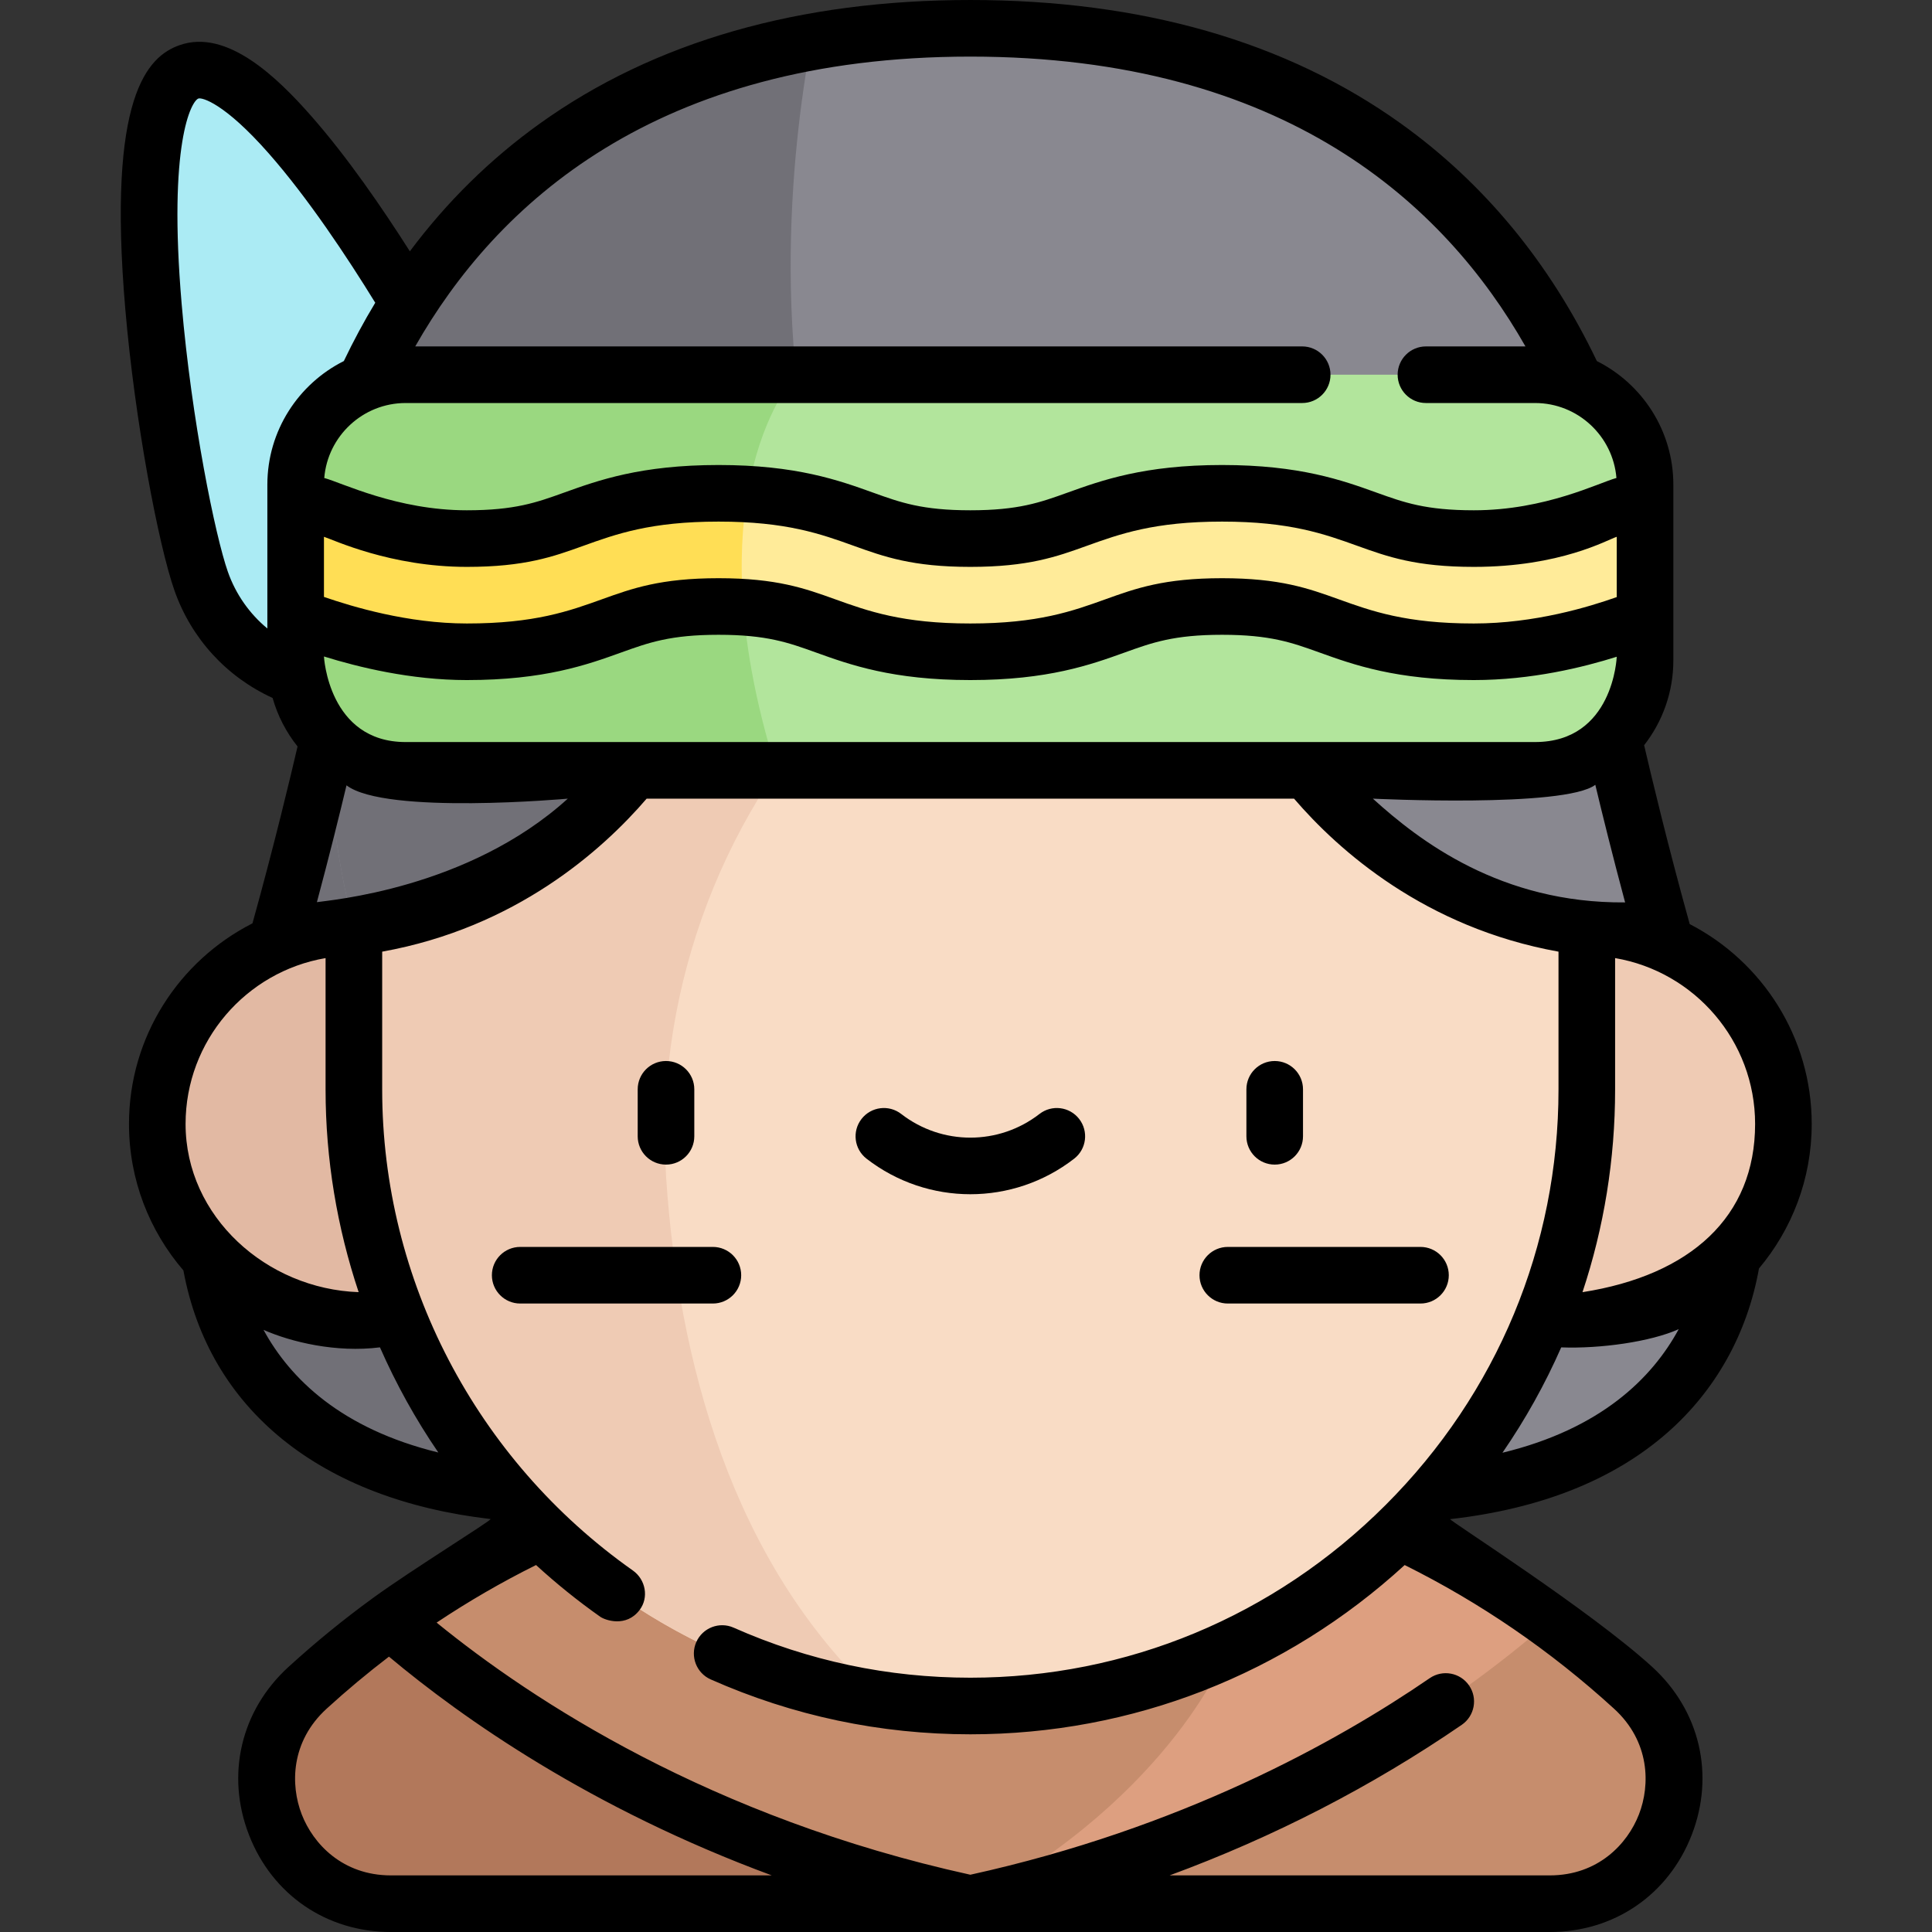 <svg height="512pt" viewBox="-32 0 512 512.001" width="512pt" xmlns="http://www.w3.org/2000/svg"><rect x="-32" y="0" width="512" height="512.001" fill="#333333" stroke="none"/><path d="m71.59 504.5h307.117c30.059 0 44.289-36.938 22.098-57.203-35.242-32.184-92.133-65.973-175.656-65.973-83.523 0-140.41 33.789-175.652 65.973-22.191 20.266-7.961 57.203 22.094 57.203zm0 0" fill="#c68d6d"/><path d="m293.434 437.055v-47.52c-20.445-5.156-43.148-8.211-68.281-8.211-83.523 0-140.414 33.789-175.656 65.973-22.191 20.266-7.961 57.203 22.094 57.203h153.562c54.234-29.242 68.281-67.445 68.281-67.445zm0 0" fill="#b2785b"/><path d="m378.902 429.43c-35.383-25.699-85.734-48.105-153.75-48.105-68.02 0-118.367 22.406-153.754 48.102 24.352 21.355 75.59 58.223 153.754 75.074 78.16-16.848 129.398-53.719 153.75-75.07zm0 0" fill="#dd9f80"/><path d="m293.434 437.055v-47.52c-20.445-5.152-43.152-8.211-68.281-8.211-68.02 0-118.367 22.406-153.754 48.105 24.352 21.352 75.59 58.223 153.754 75.07 54.234-29.242 68.281-67.445 68.281-67.445zm0 0" fill="#c68d6d"/><path d="m423.191 293.637c-15.051-41.695-27.574-97.898-27.574-97.898h-340.598s-12.523 56.203-27.574 97.898c-15.051 41.691 1.379 110.691 109.551 101.777h176.645c108.168 8.914 124.598-60.086 109.551-101.777zm0 0" fill="#898890"/><path d="m225.152 195.738h-170.133s-12.523 56.203-27.574 97.895c-15.051 41.695 1.379 110.695 109.551 101.781h88.156zm0 0" fill="#717077"/><path d="m100.141 126.289c7.664 21.77-3.77 45.625-25.539 53.285-21.766 7.664-45.621-3.773-53.285-25.539-7.66-21.766-24.988-127.336-3.219-135 21.766-7.66 74.383 85.488 82.043 107.254zm0 0" fill="#abebf4"/><path d="m113.883 297.867c0 28.773-23.324 52.102-52.102 52.102-28.773 0-52.102-23.328-52.102-52.102 0-28.777 23.328-52.105 52.102-52.105 28.777 0 52.102 23.328 52.102 52.105zm0 0" fill="#e2b9a3"/><path d="m440.621 297.867c0 28.773-23.324 52.102-52.102 52.102-28.773 0-52.102-23.328-52.102-52.102 0-28.777 23.328-52.105 52.102-52.105 28.777 0 52.102 23.328 52.102 52.105zm0 0" fill="#efcbb4"/><path d="m225.152 452.109c-89.855 0-163.371-73.516-163.371-163.367v-84.785c0-89.852 73.516-163.367 163.371-163.367 89.852 0 163.367 73.516 163.367 163.367v84.785c0 89.852-73.516 163.367-163.367 163.367zm0 0" fill="#f9dcc5"/><path d="m225.152 40.59c-89.855 0-163.371 73.516-163.371 163.367v84.785c0 81.652 60.723 149.816 139.23 161.578-39.621-36.477-53.262-90.684-56.457-137.945-3.199-47.324 13.227-94.109 45.637-128.742 43.348-46.332 60.312-112.789 65.723-140.117-9.969-1.922-20.254-2.926-30.762-2.926zm0 0" fill="#efcbb4"/><path d="m225.152 7.5c-162.469 0-175.086 144.227-175.086 144.227h350.172c0 .004-12.621-144.227-175.086-144.227zm0 0" fill="#898890"/><path d="m182.973 11.121c-122.555 22.363-132.906 140.609-132.906 140.609h140.141c-18.859-54.578-12.52-111.883-7.234-140.609zm0 0" fill="#717077"/><path d="m383.359 130.934c0-.578-316.418-.578-316.418 0-24.285 46.836-5.16 114.828-5.16 114.828 57.871-7.176 82.715-54.113 82.715-54.113h161.312s24.844 46.938 82.711 54.113c0 .004 19.125-67.992-5.16-114.828zm0 0" fill="#898890"/><path d="m225.316 130.5c-79.16 0-158.375.145-158.375.434-24.285 46.836-5.16 114.832-5.16 114.832 57.867-7.176 82.715-54.117 82.715-54.117h80.82zm0 0" fill="#717077"/><path d="m374.801 204.152h-299.301c-16.102 0-29.152-13.051-29.152-29.152v-46.543c0-16.102 13.051-29.152 29.152-29.152h299.301c16.102 0 29.152 13.051 29.152 29.152v46.543c0 16.102-13.051 29.152-29.152 29.152zm0 0" fill="#b2e59c"/><path d="m178.969 99.305h-103.469c-16.102 0-29.152 13.051-29.152 29.152v46.547c0 16.098 13.051 29.148 29.152 29.148h98.285c-23.441-74.652 5.184-104.848 5.184-104.848zm0 0" fill="#9ad880"/><path d="m403.953 163.496v-30.887c-6.91 1.355-12.18 3.242-17.082 5.004-7.629 2.746-14.219 5.117-28.285 5.117-14.062 0-20.652-2.371-28.285-5.117-8.973-3.227-19.141-6.883-38.438-6.883s-29.465 3.656-38.438 6.883c-7.629 2.746-14.219 5.117-28.281 5.117-14.066 0-20.656-2.371-28.285-5.117-8.969-3.227-19.141-6.883-38.434-6.883-19.297 0-29.465 3.656-38.438 6.883-7.629 2.746-14.215 5.117-28.281 5.117-14.062 0-20.648-2.371-28.281-5.117-4.898-1.762-10.172-3.648-17.078-5.004v30.887c2.371.711 22.926 9.234 45.359 9.234 19.297 0 29.465-3.66 38.438-6.887 7.629-2.742 14.215-5.113 28.281-5.113 14.062 0 20.652 2.371 28.281 5.113 8.973 3.227 19.141 6.887 38.438 6.887 19.293 0 29.465-3.66 38.438-6.887 7.629-2.742 14.219-5.113 28.281-5.113 14.066 0 20.656 2.371 28.285 5.113 8.973 3.227 19.145 6.887 38.438 6.887 23.348 0 42.992-8.523 45.367-9.234zm0 0" fill="#ffeb99"/><path d="m164.992 160.926c-.918-11.812-.297-21.762 1.094-29.988-2.395-.137-4.926-.207-7.66-.207-19.297 0-29.465 3.656-38.438 6.883-7.629 2.746-14.215 5.117-28.281 5.117-14.062 0-20.648-2.371-28.281-5.117-4.898-1.762-10.172-3.648-17.078-5.004v30.887c2.371.711 22.926 9.234 45.359 9.234 19.297 0 29.465-3.66 38.438-6.887 7.629-2.742 14.215-5.113 28.281-5.113 2.398 0 4.562.066 6.566.195zm0 0" fill="#ffde55"/><path d="m305.809 308.633c4.141 0 7.5-3.359 7.5-7.5v-12.453c0-4.141-3.359-7.5-7.5-7.5-4.145 0-7.5 3.359-7.5 7.5v12.453c0 4.141 3.355 7.5 7.5 7.5zm0 0"/><path d="m144.496 308.633c4.141 0 7.5-3.359 7.5-7.5v-12.453c0-4.141-3.359-7.5-7.5-7.5-4.145 0-7.5 3.359-7.5 7.5v12.453c0 4.141 3.355 7.5 7.5 7.5zm0 0"/><path d="m197.637 307.062c8.102 6.281 17.809 9.422 27.516 9.422 9.707 0 19.414-3.141 27.512-9.422 3.273-2.539 3.867-7.25 1.328-10.523-2.535-3.273-7.25-3.867-10.52-1.328-10.789 8.367-25.855 8.367-36.641 0-3.273-2.539-7.984-1.945-10.523 1.328-2.539 3.273-1.945 7.984 1.328 10.523zm0 0"/><path d="m164.422 337.949c0-4.145-3.359-7.5-7.5-7.5h-51.066c-4.141 0-7.5 3.355-7.5 7.5 0 4.141 3.359 7.5 7.5 7.5h51.066c4.141 0 7.5-3.359 7.5-7.5zm0 0"/><path d="m293.379 345.449h51.066c4.141 0 7.5-3.359 7.5-7.5 0-4.145-3.359-7.5-7.5-7.5h-51.066c-4.141 0-7.5 3.355-7.5 7.5 0 4.141 3.359 7.5 7.5 7.5zm0 0"/><path d="m405.863 441.758c-16.566-15.125-53.863-38.832-53.562-39.168 23.969-2.711 43.352-10.418 57.621-22.961 12.777-11.23 21.152-26.262 24.223-43.469 8.715-10.367 13.977-23.723 13.977-38.293 0-23.043-13.148-43.055-32.332-52.973-5.898-21.199-10.359-39.98-12.078-47.406 4.848-6.211 7.742-14.016 7.742-22.484v-46.547c0-14.324-8.266-26.75-20.273-32.773-12.41-25.949-29.863-47.129-51.945-62.949-30.312-21.719-68.695-32.734-114.082-32.734-45.391 0-83.773 11.016-114.086 32.734-13.156 9.43-24.668 20.766-34.453 33.867-7.352-11.566-16.66-25.09-26.137-35.855-8.957-10.184-22.32-23.203-34.871-18.785-8.496 2.988-19.227 13.492-14.406 69.926 2.535 29.68 8.789 62.559 13.043 74.641 4.48 12.73 13.844 22.891 25.996 28.438 1.34 4.742 3.613 9.098 6.613 12.855-1.766 7.609-6.156 26.051-11.949 46.875-19.395 9.848-32.723 29.977-32.723 53.172 0 14.812 5.445 28.367 14.422 38.805 6.773 36.824 36.219 60.645 81.406 65.891.305.34-20.762 13.371-30.898 20.723-.102.074-.203.141-.301.219-7.758 5.645-15.227 11.734-22.367 18.254-12.629 11.531-16.637 28.586-10.461 44.508 6.156 15.875 20.57 25.734 37.613 25.734h307.113c17.043 0 31.457-9.859 37.613-25.734 6.176-15.922 2.168-32.977-10.457-44.508zm-39.695-56.766c6.086-8.844 11.293-18.188 15.57-27.922 10.355.391 23.699-1.48 31.141-4.828-7.047 12.992-20.637 26.426-46.711 32.75zm66.953-87.125c0 24.594-17.098 40.082-45.746 44.574 5.688-17.113 8.645-35.191 8.645-53.699v-34.836c21.031 3.578 37.102 21.922 37.102 43.961zm-101.293-86.215s50.855 2.496 58.945-3.668c1.816 7.602 4.547 18.664 7.898 31.164-32.93.273-54.504-16.285-66.844-27.496zm-256.328-15c-20.48 0-21.652-22.68-21.652-22.68 9.051 2.812 22.93 6.254 37.863 6.254 20.602 0 31.898-4.062 40.973-7.328 7.254-2.609 12.988-4.672 25.742-4.672 12.754 0 18.488 2.062 25.742 4.672 9.078 3.266 20.371 7.328 40.977 7.328 20.602 0 31.898-4.062 40.977-7.328 7.254-2.609 12.988-4.672 25.742-4.672 12.758 0 18.488 2.062 25.746 4.672 9.078 3.266 20.375 7.328 40.98 7.328 15.324 0 28.984-3.383 37.863-6.18 0 0-.832 22.605-21.648 22.605zm320.953-38.418c-7.32 2.582-21.668 6.996-37.867 6.996-17.988 0-27.094-3.277-35.902-6.445-7.945-2.855-15.449-5.555-30.82-5.555-15.371 0-22.879 2.699-30.824 5.555-8.805 3.168-17.91 6.445-35.898 6.445s-27.09-3.277-35.898-6.445c-7.941-2.855-15.445-5.555-30.816-5.555-15.371 0-22.875 2.699-30.82 5.555-8.805 3.168-17.91 6.445-35.898 6.445-15.629 0-30.309-4.441-37.859-7.039v-15.934c2.48.777 17.578 7.973 37.859 7.973 15.371 0 22.875-2.699 30.82-5.559 8.805-3.168 17.91-6.441 35.898-6.441s27.09 3.273 35.898 6.441c7.945 2.855 15.449 5.559 30.82 5.559 15.371 0 22.875-2.699 30.82-5.559 8.805-3.168 17.91-6.441 35.898-6.441s27.094 3.273 35.902 6.441c7.945 2.855 15.449 5.559 30.82 5.559 23.02 0 35.387-7.195 37.867-7.973zm-171.301-143.234c83.453 0 125.746 39.238 147.109 76.805h-26.371c-4.141 0-7.5 3.359-7.5 7.5 0 4.145 3.359 7.5 7.5 7.5h28.914c11.336 0 20.656 8.762 21.57 19.867-4.625 1.227-18.801 8.559-37.789 8.559-12.754 0-18.488-2.062-25.746-4.672-9.074-3.266-20.371-7.328-40.977-7.328s-31.898 4.062-40.977 7.328c-7.258 2.609-12.988 4.672-25.742 4.672-12.758 0-18.488-2.062-25.746-4.672-9.074-3.266-20.371-7.328-40.973-7.328-20.605 0-31.898 4.062-40.977 7.328-7.254 2.609-12.984 4.672-25.742 4.672-18.508 0-33.16-7.332-37.777-8.559.91-11.105 10.23-19.867 21.57-19.867h237.598c4.141 0 7.5-3.355 7.5-7.5 0-4.141-3.359-7.5-7.5-7.5h-235.055c21.359-37.566 63.652-76.805 147.109-76.805zm-196.762 136.547c-3.34-9.492-9.621-40.211-12.246-70.938-3.645-42.668 2.574-53.844 4.441-54.5.938-.32 6.859 1.168 18.633 14.543 10.422 11.848 20.793 27.5 28.227 39.578-2.988 4.941-5.762 10.098-8.324 15.453-12.008 6.023-20.27 18.449-20.27 32.773v38.102c-4.727-3.914-8.363-9.059-10.461-15.012zm31.438 56.578c10.367 7.902 58.645 3.527 58.645 3.527-26.449 24.004-63.504 26.934-66.492 27.43 3.324-12.391 6.035-23.375 7.848-30.957zm-5.547 45.781v34.836c0 18.453 3.043 36.559 8.766 53.691-24.363-.836-45.867-19.973-45.867-44.566 0-22.039 16.066-40.383 37.102-43.961zm-16.445 98.523c7.332 3.23 19.23 6.105 30.855 4.633 4.277 9.73 9.449 19.066 15.469 27.867-25.715-6.301-39.25-19.52-46.324-32.5zm10.129 128.41c-3.047-7.848-2.914-19.328 6.59-28.008 5.32-4.859 10.836-9.461 16.523-13.805 19.602 16.426 53.516 40.266 101.453 57.973h-100.941c-12.797 0-20.594-8.348-23.625-16.16zm354.371 0c-3.027 7.812-10.828 16.16-23.625 16.16h-100.75c27.652-10.191 53.559-23.531 77.422-39.902 3.414-2.344 4.285-7.012 1.938-10.426-2.34-3.418-7.008-4.285-10.426-1.941-24.832 17.039-66.031 39.828-121.742 52.094-68.762-15.133-116.027-46.121-141.445-66.816 8.465-5.648 17.262-10.742 26.348-15.258 5.34 4.887 11.012 9.473 17.008 13.703 1.316.926 6.906 2.918 10.453-1.809 2.488-3.312 1.578-8.062-1.805-10.449-41.598-29.336-66.43-76.98-66.43-127.453v-36.543c35.379-6.367 58.289-26.82 70.086-40.547h171.57c11.793 13.727 34.703 34.18 70.082 40.547v36.543c0 41.453-16.262 80.543-45.793 110.074s-68.621 45.793-110.078 45.793c-21.781 0-42.887-4.461-62.727-13.262-3.789-1.68-8.219.031-9.898 3.816-1.676 3.785.031 8.219 3.816 9.895 21.77 9.656 44.922 14.551 68.812 14.551 42.895 0 83.469-15.879 115.102-44.855 20.07 9.973 38.715 22.754 55.492 38.078 9.504 8.68 9.637 20.16 6.59 28.008zm0 0"/></svg>